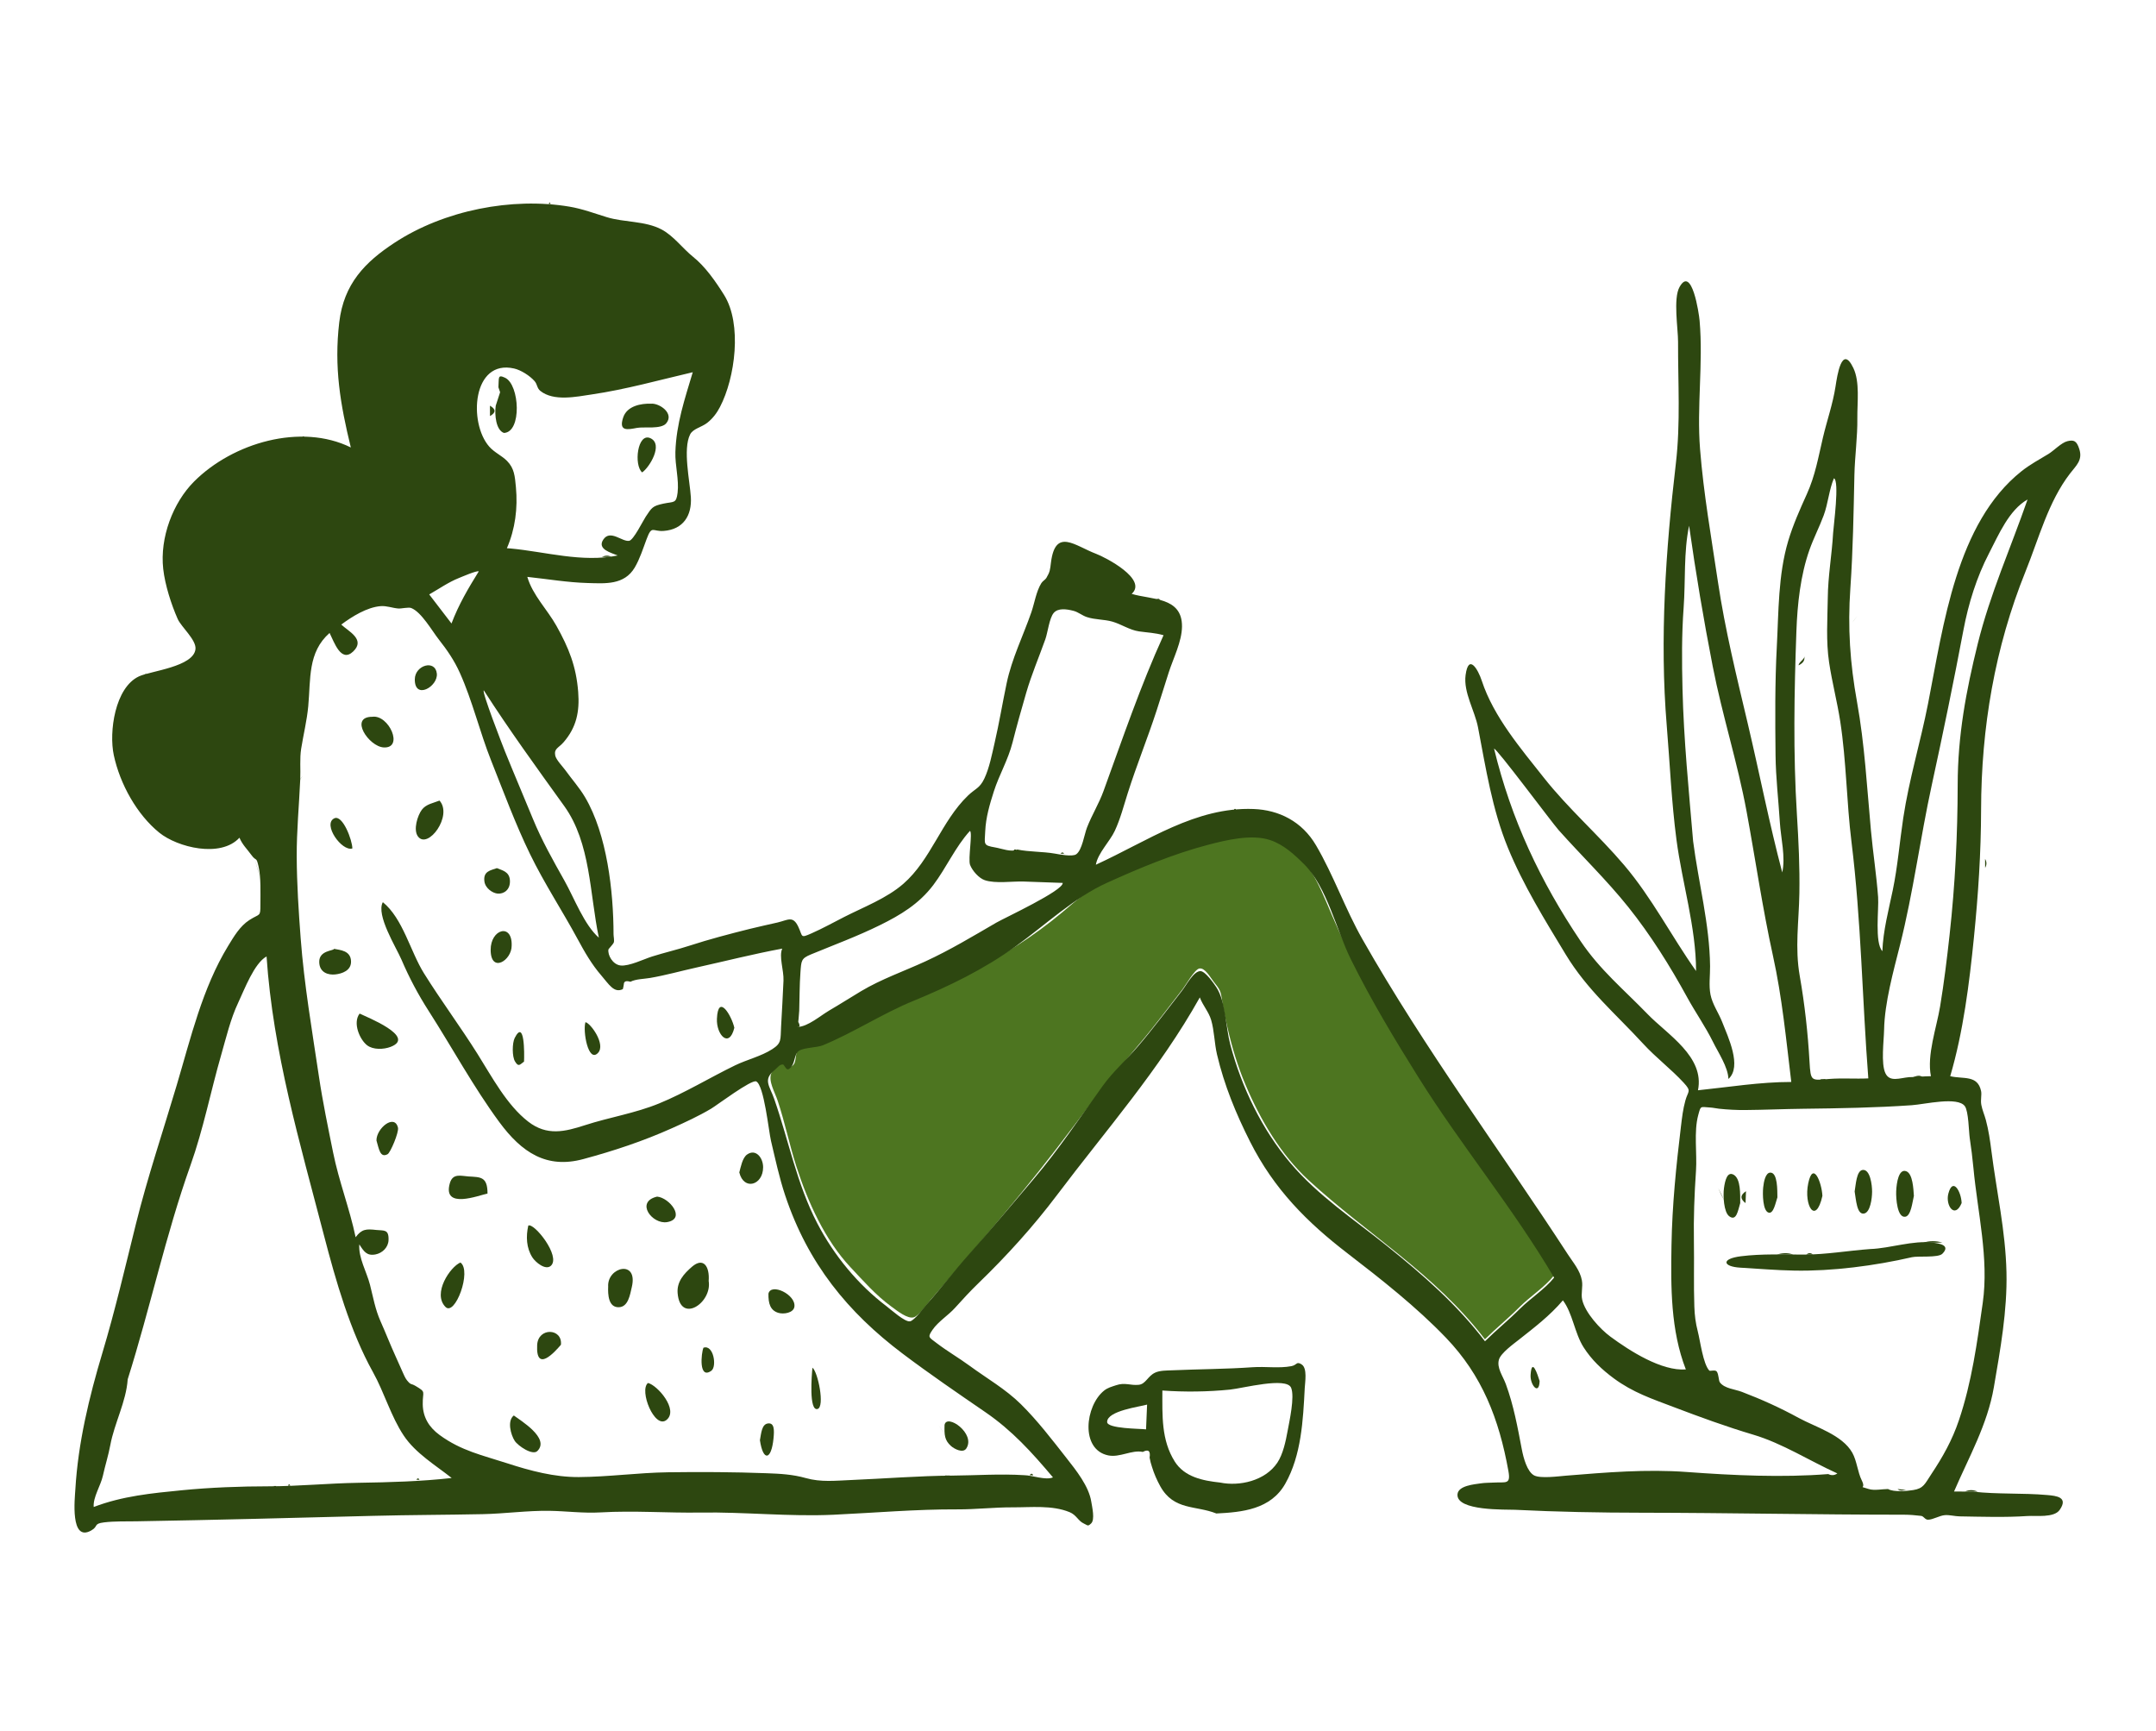<svg width="365" height="293" viewBox="0 0 365 293" fill="none" xmlns="http://www.w3.org/2000/svg">
<path fill-rule="evenodd" clip-rule="evenodd" d="M263.055 215.946C261.452 217.939 259.084 219.418 257.267 221.24C255.359 223.154 253.288 224.827 251.388 226.717C243.005 215.707 231.522 208.955 221.574 199.818C216.858 195.486 213.383 189.611 210.84 183.58C209.536 180.489 208.573 177.307 207.82 174.014C207.48 172.531 207.148 171.052 206.926 169.549C206.658 167.728 206.588 167.573 205.445 166.151C204.953 165.54 204 163.753 203.036 163.95C202.225 164.116 200.741 166.769 200.229 167.425C197.764 170.577 195.374 173.825 192.778 176.856C188.808 181.492 185.193 186.055 181.506 190.97C173.965 201.025 165.829 210.489 157.62 219.951C157.012 220.652 155.592 222.71 154.717 222.986C153.654 223.322 151.925 221.92 150.854 221.137C148.269 219.245 146.231 216.904 144.021 214.559C139.708 209.984 136.787 203.562 134.823 197.452C133.647 193.795 132.882 190.003 131.668 186.358C131.162 184.839 130.016 182.972 130.598 181.649C130.771 181.254 131.875 180.206 132.264 180.126C132.724 180.031 133.491 180.709 133.651 180.662C135.177 180.213 134.33 178.496 135.238 177.572C135.753 177.048 138.371 177.124 139.153 176.836C142.011 175.783 144.575 173.773 147.277 172.573C158.588 167.551 170.037 162.666 179.802 154.464C182.335 152.338 184.017 150.74 187.039 149.365C190.093 147.976 193.162 146.737 196.278 145.525C199.027 144.455 201.791 143.453 204.631 142.686C207.702 141.857 212.058 140.806 215.127 141.874C221.152 143.97 223.098 149.306 225.497 154.934C228.744 162.549 232.669 169.755 236.924 176.764C245.11 190.25 255.067 202.351 263.055 215.946Z" fill="#4D7520"/>
<path fill-rule="evenodd" clip-rule="evenodd" d="M81.051 96.724C80.719 96.543 78.122 97.675 77.686 97.848C75.944 98.54 74.304 99.69 72.664 100.626C73.921 102.265 75.179 103.904 76.436 105.543C77.668 102.305 79.252 99.634 81.051 96.724ZM81.909 116.869C81.481 116.921 85.092 126.217 85.514 127.261C87.049 131.057 88.66 134.817 90.215 138.604C91.721 142.273 93.632 145.649 95.558 149.078C97.205 152.009 98.899 156.559 101.383 158.731C99.814 151.277 100.021 142.706 95.522 136.448C90.858 129.959 86.248 123.624 81.909 116.869ZM263.104 216.276C256.136 204.455 247.412 193.997 240.145 182.387C236.076 175.886 232.115 169.302 228.69 162.382C226.199 157.348 224.65 150.166 220.802 146.318C219.107 144.623 217.295 142.963 215.019 142.203C211.906 141.164 207.618 142.194 204.49 143.016C198.661 144.547 192.966 146.925 187.445 149.422C181.844 151.954 177.066 156.503 172.006 160.158C166.578 164.079 160.702 166.936 154.62 169.436C149.325 171.613 144.614 174.739 139.347 176.93C138.297 177.367 136.155 177.303 135.275 177.873C134.326 178.486 134.699 180.297 133.548 180.965C133.028 181.266 132.855 180.173 132.456 180.191C131.968 180.213 131.523 180.826 131.053 181.215C129.139 182.797 130.312 183.852 131.07 186.029C133.54 193.122 134.868 200.338 138.337 207.035C141.189 212.539 145.271 217.471 150.077 221.115C150.808 221.669 153.191 223.818 154.049 223.675C154.822 223.547 156.393 221.347 156.927 220.75C159.347 218.039 161.559 215.122 163.978 212.407C167.715 208.211 171.313 203.902 174.94 199.649C179.151 194.711 182.877 189.116 186.669 183.84C188.414 181.413 190.659 179.436 192.598 177.185C195.206 174.159 197.6 170.906 200.073 167.754C200.821 166.801 202.075 164.361 203.238 164.389C204.053 164.41 205.489 166.465 205.916 167.109C207.5 169.503 207.493 173.826 208.281 176.814C210.203 184.101 213.67 191.218 218.424 196.841C223.152 202.433 229.208 206.41 234.799 210.904C240.857 215.774 246.596 220.757 251.399 227.047C253.306 225.156 255.383 223.484 257.297 221.57C259.121 219.747 261.496 218.269 263.104 216.276ZM173.4 249.719C174.755 249.734 177.049 250.626 178.261 250.089C174.666 245.828 171.364 242.172 166.816 239.049C162.096 235.809 157.391 232.597 152.807 229.141C143.568 222.175 136.772 213.914 132.913 202.314C131.919 199.327 131.254 196.194 130.525 193.123C130.134 191.469 129.354 183.732 128.029 183.064C127.244 182.668 121.339 187.114 120.404 187.668C118.216 188.964 116.021 189.969 113.759 190.983C108.898 193.163 103.886 194.826 98.731 196.214C92.551 197.879 88.341 195.125 84.512 189.921C80.169 184.018 76.559 177.357 72.588 171.157C70.781 168.338 69.285 165.523 67.951 162.412C67.079 160.377 63.616 154.887 64.813 152.719C68.226 155.503 69.454 161.037 71.779 164.764C74.677 169.409 77.942 173.788 80.855 178.429C83.304 182.331 85.803 187.06 89.421 189.865C92.604 192.332 95.628 191.574 99.054 190.465C103.205 189.121 107.509 188.459 111.577 186.792C115.981 184.989 120.147 182.43 124.443 180.344C126.445 179.371 128.843 178.819 130.73 177.606C132.357 176.561 132.114 176.009 132.234 173.785C132.373 171.189 132.534 168.592 132.641 165.994C132.713 164.249 131.832 161.883 132.43 160.58C127.553 161.485 122.786 162.699 117.943 163.772C115.291 164.359 112.735 165.086 110.056 165.547C109.035 165.723 107.639 165.718 106.725 166.195C105.995 165.97 105.624 166.113 105.609 166.622C105.574 166.899 105.519 167.172 105.443 167.44C103.948 168.169 103.078 166.606 101.781 165.106C100.18 163.256 98.982 161.172 97.808 158.998C95.182 154.137 92.156 149.565 89.726 144.567C87.25 139.471 85.239 134.016 83.139 128.73C81.213 123.88 79.98 118.635 77.851 113.9C76.901 111.787 75.698 110.039 74.292 108.254C73.132 106.78 71.347 103.602 69.615 102.925C69.157 102.746 67.957 103.047 67.437 103.007C66.4 102.928 65.475 102.52 64.414 102.609C62.116 102.802 59.611 104.358 57.775 105.727C58.961 106.86 61.93 108.237 59.798 110.278C57.728 112.26 56.586 108.705 55.796 107.148C52.078 110.419 52.615 114.929 52.185 119.55C51.961 121.962 51.371 124.338 50.99 126.715C50.716 128.425 50.908 130.194 50.83 131.94C50.63 136.378 50.214 140.625 50.233 145C50.255 149.677 50.553 154.193 50.902 158.836C51.49 166.652 52.838 174.471 53.993 182.225C54.643 186.584 55.533 190.819 56.396 195.107C57.377 199.974 59.19 204.584 60.206 209.438C61.243 208.027 62.022 208.021 63.698 208.207C64.987 208.351 65.852 208.023 65.777 209.939C65.728 211.182 64.704 212.131 63.572 212.348C62.095 212.631 61.593 211.842 60.832 210.643C60.654 212.913 62.078 215.285 62.642 217.501C63.175 219.602 63.528 221.66 64.424 223.67C65.299 225.631 66.047 227.566 66.932 229.508C67.34 230.401 67.721 231.309 68.133 232.2C68.341 232.652 68.587 233.273 68.897 233.654C69.627 234.545 69.511 234.114 70.365 234.621C72.224 235.728 71.526 235.452 71.569 237.737C71.612 239.992 72.691 241.648 74.421 242.915C78.093 245.604 81.715 246.352 85.889 247.71C89.778 248.976 93.874 250.062 97.993 250.037C103.036 250.007 108.013 249.299 113.057 249.227C118.622 249.148 124.24 249.18 129.793 249.387C132.081 249.471 134.205 249.58 136.414 250.206C138.978 250.933 141.459 250.645 144.103 250.535C149.742 250.299 155.576 249.832 161.142 249.79C165.149 249.76 169.377 249.46 173.4 249.719ZM319.633 252.061C320.636 252.628 322.883 252.395 323.891 252.238C325.667 251.96 325.857 251.206 326.983 249.511C328.922 246.59 330.496 243.793 331.637 240.41C333.82 233.936 334.712 227.312 335.67 220.539C336.736 213.013 334.79 205.213 334.094 197.738C333.934 196.023 333.716 194.324 333.463 192.622C333.311 191.604 333.272 188.143 332.647 187.262C331.446 185.57 325.861 186.935 323.666 187.088C317.537 187.517 311.368 187.617 305.242 187.692C301.976 187.731 298.691 187.878 295.457 187.905C293.972 187.918 292.52 187.839 291.03 187.684C290.531 187.632 290.044 187.509 289.542 187.48C287.822 187.378 287.952 187.111 287.507 188.742C286.729 191.599 287.328 195.235 287.123 198.2C286.85 202.164 286.702 206.183 286.77 210.154C286.832 213.824 286.716 217.486 286.843 221.164C286.897 222.688 287.052 223.929 287.427 225.384C287.851 227.029 288.318 230.871 289.374 232.009C289.494 232.139 290.392 231.837 290.63 232.16C290.998 232.657 290.93 233.709 291.182 234.03C291.998 235.07 293.685 235.152 294.908 235.62C298.265 236.902 301.344 238.294 304.508 240.023C307.335 241.568 311.893 242.883 313.592 245.93C314.371 247.327 314.476 249.169 315.193 250.611C316.009 252.253 314.376 251.394 316.375 252.061C317.276 252.36 318.71 252.061 319.633 252.061ZM21.618 233.489C21.363 237.281 19.369 240.893 18.675 244.621C18.35 246.367 17.799 248.083 17.418 249.818C17.051 251.483 15.729 253.455 15.863 255.102C20.745 253.239 25.69 252.771 30.793 252.268C35.629 251.792 40.738 251.602 45.534 251.6C50.42 251.597 55.646 251.086 60.677 251.006C65.94 250.924 71.281 250.778 76.467 250.193C73.755 248.042 70.362 246.021 68.36 243.028C66.183 239.774 65.053 235.697 63.137 232.264C59.294 225.373 56.85 216.823 54.835 209.082C50.768 193.454 46.222 178.115 45.127 161.906C43.042 163.05 41.386 167.487 40.343 169.697C39.01 172.518 38.312 175.576 37.446 178.575C35.663 184.751 34.428 191.155 32.244 197.273C28.07 208.967 25.387 221.567 21.618 233.489ZM286.638 142.409C287.541 149.398 289.434 156.478 289.507 163.551C289.523 165.107 289.277 166.836 289.579 168.37C289.903 170.008 290.954 171.457 291.562 173.013C292.526 175.485 294.966 180.551 292.612 182.645C292.565 180.657 290.867 178.134 290.012 176.396C288.723 173.778 287.029 171.384 285.632 168.83C282.707 163.486 279.43 158.256 275.661 153.544C271.99 148.954 267.758 144.883 263.865 140.513C262.696 139.2 253.312 126.562 252.939 126.738C255.85 138.761 260.798 149.222 267.569 159.289C270.888 164.223 274.873 167.471 278.914 171.652C282.279 175.133 288.622 178.856 287.458 184.561C292.719 184.019 297.945 183.153 303.254 183.153C302.381 175.956 301.713 168.873 300.154 161.794C298.385 153.756 297.186 145.478 295.689 137.368C294.161 129.089 291.569 121.075 289.957 112.812C288.413 104.899 287.087 97.001 285.955 89C285.02 93.433 285.365 98.302 285.033 102.825C284.694 107.447 284.726 111.983 284.839 116.631C285.048 125.265 285.907 133.795 286.638 142.409ZM309.434 101.245C309.464 97.549 310.132 93.903 310.338 90.216C310.402 89.085 311.453 81.367 310.473 80.965C309.666 82.849 309.478 85.259 308.745 87.236C308.013 89.21 307.034 91.092 306.332 93.08C304.81 97.388 304.285 102.262 304.122 106.842C303.751 117.2 303.559 127.536 304.209 137.895C304.488 142.335 304.701 146.782 304.625 151.231C304.541 156.126 303.842 160.375 304.691 165.23C305.533 170.038 306.061 174.826 306.341 179.704C306.538 183.128 306.617 182.885 309.667 182.645C311.868 182.471 314.091 182.657 316.296 182.549C315.265 169.205 315.097 155.834 313.45 142.541C312.61 135.76 312.587 128.88 311.544 122.124C311.025 118.768 310.155 115.479 309.655 112.119C309.118 108.512 309.383 104.88 309.434 101.245ZM86.442 92.847C92.312 93.392 98.557 95.272 104.574 94.031C103.582 93.6 100.986 93.007 102.155 91.308C103.342 89.581 105.344 91.772 106.529 91.545C107.259 91.406 108.873 88.135 109.323 87.458C110.345 85.919 110.468 85.651 112.306 85.256C114.086 84.875 114.489 85.288 114.715 83.392C114.974 81.212 114.27 78.761 114.339 76.532C114.489 71.733 115.935 67.525 117.28 63.01C111.565 64.341 105.976 65.921 100.132 66.779C97.634 67.146 93.748 67.993 91.478 66.174C90.888 65.701 90.983 65.062 90.5 64.514C89.69 63.594 88.188 62.642 87.039 62.38C79.97 60.769 79.281 71.563 82.823 75.602C83.71 76.614 84.945 77.114 85.853 78.041C87.066 79.278 87.165 80.581 87.342 82.469C87.674 86.009 87.224 89.563 85.814 92.802L86.442 92.847ZM172.22 143.805C174.307 144.23 176.485 144.133 178.577 144.495C179.32 144.623 181.549 145.072 182.202 144.607C183.2 143.896 183.555 141.289 184.027 140.075C184.857 137.94 186.031 136.077 186.822 133.903C190.056 125.022 193.072 116.106 196.983 107.528C195.484 107.111 194.333 107.095 192.822 106.879C191.248 106.654 189.821 105.657 188.32 105.229C186.893 104.822 185.398 104.926 183.984 104.452C183.205 104.192 182.536 103.612 181.768 103.41C180.544 103.087 179.116 102.899 178.388 103.759C177.642 104.642 177.38 107.063 176.974 108.203C175.893 111.241 174.636 114.173 173.731 117.281C172.913 120.084 172.137 122.857 171.417 125.686C170.657 128.672 169.159 131.133 168.247 133.985C167.553 136.157 166.898 138.376 166.794 140.691C166.693 142.95 166.386 143.094 168.495 143.455C169.56 143.637 171.219 144.314 172.22 143.805ZM309.515 249.528C310.058 249.799 310.571 249.763 311.052 249.42C306.34 247.288 301.756 244.331 296.841 242.868C292.23 241.497 287.748 239.858 283.305 238.169C279.696 236.796 276.45 235.727 273.187 233.312C271.206 231.845 269.446 230.196 268.085 228.053C266.57 225.667 266.232 222.272 264.591 220.123C262.376 222.729 259.773 224.703 257.152 226.774C256.246 227.49 254.071 229.052 253.76 230.161C253.369 231.56 254.417 232.898 254.936 234.314C256.264 237.94 256.913 241.564 257.634 245.333C257.922 246.844 258.546 249.115 259.705 249.748C260.76 250.324 263.815 249.905 265.127 249.799C271.976 249.243 278.704 248.673 285.594 249.18C293.391 249.752 301.738 250.148 309.515 249.528ZM323.194 182.34C324.439 182.344 325.655 182.177 326.895 182.177C326.179 178.597 327.853 173.964 328.446 170.39C329.11 166.392 329.616 162.258 330.058 158.228C330.991 149.74 331.414 141.355 331.426 132.804C331.438 124.53 332.844 116.97 334.813 109.016C336.928 100.474 340.391 92.792 343.255 84.554C340.114 86.333 338.375 90.495 336.725 93.677C334.638 97.7 333.249 102.154 332.397 106.67C330.753 115.383 328.95 124.122 327.054 132.82C325.079 141.877 323.918 151.016 321.656 159.999C320.552 164.38 319.052 169.769 318.969 174.286C318.934 176.155 318.408 180.068 319.199 181.691C319.938 183.21 321.573 182.494 323.194 182.34ZM135.304 171.102C135.238 172.033 135.176 172.917 135.022 173.836C136.746 173.818 138.93 171.902 140.409 171.042C142.21 169.994 144.014 168.838 145.776 167.785C149.177 165.75 153.038 164.41 156.67 162.739C160.842 160.819 164.677 158.5 168.666 156.188C170.06 155.381 180.076 150.731 179.908 149.46C177.709 149.382 175.51 149.303 173.311 149.225C171.426 149.158 168.506 149.614 166.7 148.99C165.712 148.648 164.602 147.389 164.228 146.402C163.859 145.426 164.689 140.938 164.207 140.652C161.746 143.343 160.198 146.921 157.998 149.825C155.566 153.034 152.424 154.908 148.961 156.613C145.137 158.497 141.179 159.955 137.271 161.569C135.623 162.25 135.656 162.639 135.512 164.575C135.352 166.739 135.369 168.933 135.304 171.102ZM334.02 252.502C338.165 252.978 342.414 252.706 346.591 253.078C348.112 253.213 350.219 253.415 348.69 255.6C347.727 256.976 344.641 256.535 343.242 256.63C339.485 256.886 335.507 256.749 331.742 256.689C330.949 256.677 330.073 256.424 329.271 256.481C328.346 256.546 327.239 257.259 326.396 257.254C325.876 257.25 325.69 256.663 325.242 256.609C324.265 256.492 323.29 256.406 322.305 256.406C307.421 256.41 292.742 256.089 277.895 256.072C270.796 256.064 263.583 255.933 256.486 255.576C254.996 255.501 246.51 255.827 246.745 252.953C246.866 251.473 249.635 251.264 250.646 251.107C251.395 250.99 252.172 251.009 252.923 250.966C254.916 250.851 255.79 251.365 255.369 249.028C253.774 240.165 250.915 232.84 244.808 226.467C239.814 221.256 233.801 216.529 228.144 212.178C221.276 206.894 215.704 201.337 211.627 193.251C209.245 188.53 207.252 183.703 206.029 178.482C205.588 176.604 205.578 174.468 205.039 172.657C204.624 171.263 203.678 170.288 203.121 168.844C196.287 181.069 187.231 191.298 178.927 202.322C174.959 207.588 170.432 212.59 165.691 217.171C164.285 218.531 162.972 219.951 161.659 221.414C160.56 222.638 158.817 223.727 157.889 225.085C156.999 226.389 157.219 226.327 158.573 227.362C160.363 228.729 162.335 229.866 164.154 231.2C167.06 233.332 170.232 235.133 172.831 237.699C175.641 240.474 178.096 243.689 180.553 246.818C182.19 248.904 184.338 251.58 184.75 254.217C184.887 255.09 185.404 257.248 184.721 257.887C184.137 258.433 184.196 258.225 183.47 257.892C182.52 257.456 182.241 256.454 181.08 255.977C178.11 254.756 174.516 255.176 171.426 255.161C168.334 255.146 165.217 255.518 162.127 255.504C155.071 255.473 148.165 256.085 141.111 256.414C133.619 256.762 126.035 255.925 118.568 256.044C113.035 256.132 107.355 255.689 101.67 256.018C98.746 256.187 95.874 255.795 93.022 255.751C89.289 255.694 85.455 256.238 81.689 256.315C75.51 256.443 69.405 256.442 63.187 256.601C49.813 256.944 36.511 257.298 23.128 257.525C21.343 257.555 19.389 257.491 17.625 257.706C15.753 257.935 16.72 258.361 15.435 259.083C11.838 261.104 12.669 253.613 12.755 252.139C13.217 244.243 15.089 236.499 17.337 229.004C19.471 221.894 21.203 214.453 23.01 207.19C24.987 199.24 27.564 191.616 29.904 183.745C32.302 175.679 34.254 167.299 38.608 160.149C39.6 158.521 40.625 156.768 42.221 155.742C44.01 154.591 44.087 155.263 44.085 153.157C44.084 151.173 44.198 148.522 43.761 146.629C43.366 144.919 43.427 145.933 42.538 144.705C41.814 143.705 41.057 143.023 40.538 141.809C37.348 145.274 30.046 143.446 26.964 140.951C23.192 137.897 20.319 132.746 19.266 127.84C18.421 123.9 19.458 116.39 23.529 114.495C25.514 113.571 32.803 112.873 33.094 109.863C33.245 108.309 30.679 106.124 30.087 104.788C28.991 102.313 27.937 99.021 27.632 96.307C27.037 91.011 29.281 85.089 32.857 81.512C39.416 74.949 50.956 71.581 59.393 75.745C57.61 68.449 56.534 62.155 57.432 54.566C58.205 48.028 61.806 44.37 66.762 41.114C75.218 35.556 86.716 33.362 96.385 34.978C98.582 35.346 100.69 36.134 102.725 36.761C105.68 37.671 109.218 37.368 112.009 38.847C114.032 39.92 115.569 42.056 117.345 43.483C119.42 45.148 121.144 47.633 122.585 49.932C125.668 54.847 124.463 63.97 121.883 68.904C121.33 69.963 120.647 70.853 119.731 71.576C118.778 72.327 117.325 72.561 116.834 73.536C115.576 76.033 116.79 81.438 116.958 84.137C117.153 87.271 115.674 89.625 112.357 89.875C110.438 90.02 110.376 88.827 109.458 91.281C108.862 92.871 108.321 94.604 107.462 96.062C105.69 99.068 102.445 98.774 99.488 98.693C96.067 98.598 92.696 98.019 89.272 97.654C90.176 100.757 92.652 103.166 94.197 105.931C96.287 109.671 97.545 112.77 97.885 117.127C98.146 120.475 97.583 123.118 95.445 125.609C94.56 126.641 93.775 126.691 93.995 127.881C94.129 128.606 95.3 129.804 95.715 130.383C96.811 131.915 98.085 133.321 99.05 134.957C102.764 141.253 103.861 150.85 103.87 158.179C103.87 158.515 104.038 159.23 103.899 159.577C103.797 159.834 103.017 160.647 103.006 160.717C102.853 161.659 103.711 163.275 105.057 163.435C106.471 163.602 109.059 162.338 110.374 161.923C112.479 161.259 114.623 160.768 116.723 160.086C120.114 158.983 123.489 158.104 126.936 157.241C128.494 156.851 130.061 156.526 131.623 156.161C133.403 155.746 134.23 154.944 135.149 156.884C135.937 158.549 135.447 158.85 137.357 158.011C139.253 157.178 141.105 156.145 142.956 155.204C146.22 153.545 150.108 152.066 152.924 149.617C157.622 145.532 159.361 139.025 163.857 134.69C165.109 133.483 165.856 133.462 166.647 131.79C167.494 130 167.931 127.705 168.377 125.78C169.157 122.409 169.712 119.026 170.42 115.658C171.301 111.462 173.206 107.662 174.596 103.66C175.138 102.101 175.419 100.119 176.292 98.718C176.524 98.346 176.966 98.137 177.147 97.829C177.768 96.774 177.762 96.484 177.923 95.214C178.676 89.279 181.983 92.401 185.597 93.762C187.119 94.335 194.349 98.054 191.588 100.527C194.879 101.55 200.15 100.994 200.106 106.046C200.083 108.634 198.638 111.403 197.862 113.826C197.173 115.978 196.507 118.137 195.807 120.285C194.274 124.99 192.414 129.555 190.917 134.275C190.235 136.425 189.673 138.627 188.723 140.657C187.886 142.448 185.858 144.422 185.524 146.38C194.294 142.372 202.407 136.578 212.223 136.947C216.521 137.108 220.421 139.044 222.795 143.092C225.771 148.166 227.729 153.847 230.638 158.968C241.22 177.597 253.841 194.521 265.457 212.378C266.349 213.751 267.497 215.048 267.806 216.744C268.008 217.85 267.616 218.957 267.858 220.02C268.361 222.229 270.9 224.987 272.622 226.256C275.922 228.69 281.287 232.122 285.405 231.818C282.82 225.164 282.855 217.874 282.975 210.777C283.089 204.035 283.769 197.348 284.577 190.676C284.76 189.166 284.919 187.766 285.324 186.303C285.788 184.625 286.427 184.784 285.034 183.275C282.892 180.952 280.343 179.04 278.183 176.687C273.511 171.6 268.723 167.613 265.046 161.538C261.549 155.76 257.86 149.815 255.272 143.488C252.607 136.974 251.542 130.018 250.219 123.12C249.682 120.321 247.725 117.196 248.118 114.273C248.615 110.579 250.214 113.269 250.866 115.257C252.852 121.326 257.504 126.757 261.357 131.638C265.52 136.91 270.611 141.322 274.956 146.441C279.688 152.016 282.928 158.424 287.136 164.375C287.136 156.989 284.782 149.468 283.819 142.162C282.972 135.73 282.706 129.279 282.17 122.82C280.954 108.148 282.005 93.044 283.712 78.476C284.523 71.558 284.063 64.803 284.087 57.861C284.095 55.651 283.242 50.559 284.33 48.599C286.413 44.843 287.629 53.055 287.734 54.279C288.365 61.572 287.234 68.784 287.812 76.045C288.415 83.629 289.724 90.999 290.838 98.495C292.045 106.61 294.01 114.543 295.892 122.503C297.867 130.861 299.528 139.393 301.724 147.684C302.316 145.078 301.485 141.877 301.321 139.222C301.087 135.424 300.629 131.625 300.59 127.817C300.526 121.747 300.482 115.565 300.803 109.524C301.118 103.569 301.023 97.33 302.728 91.593C303.537 88.87 304.724 86.214 305.885 83.649C307.317 80.486 307.824 77.42 308.617 74.056C309.297 71.175 310.291 68.37 310.744 65.432C311.025 63.604 311.81 58.21 313.763 62.297C314.897 64.669 314.407 68.186 314.439 70.734C314.48 74.002 314.013 77.178 313.941 80.432C313.802 86.815 313.702 93.191 313.257 99.564C312.791 106.25 313.198 112.242 314.386 118.83C315.685 126.041 316.066 133.268 316.739 140.568C317.086 144.336 317.672 148.084 317.955 151.859C318.104 153.857 317.337 159.589 318.674 161.012C318.803 157.55 319.729 154.086 320.431 150.712C321.263 146.716 321.599 142.515 322.212 138.461C323.204 131.894 325.131 125.622 326.405 119.129C329.032 105.743 331.214 88.538 342.222 79.776C343.662 78.63 345.245 77.784 346.802 76.84C347.684 76.306 348.993 74.924 350.002 74.683C351.103 74.42 351.562 74.625 352.008 75.993C352.63 77.9 351.492 78.791 350.43 80.176C346.753 84.969 345.183 91.114 342.913 96.735C337.714 109.608 335.414 123.185 335.388 137.1C335.374 144.384 334.905 151.409 334.18 158.649C333.399 166.441 332.372 174.681 330.162 182.177C332.378 182.709 334.783 181.916 335.385 184.676C335.532 185.353 335.265 186.155 335.429 187.037C335.588 187.895 335.97 188.748 336.196 189.592C336.663 191.336 336.91 193.058 337.138 194.849C338.016 201.773 339.525 208.358 339.686 215.378C339.833 221.867 338.647 228.442 337.555 234.806C336.454 241.216 333.296 246.681 330.811 252.478C331.881 252.478 332.95 252.49 334.02 252.502Z" fill="#2D4710"/>
<path fill-rule="evenodd" clip-rule="evenodd" d="M194.197 237.767C193.036 238.124 187.43 238.798 187.432 240.711C187.432 241.858 193.03 241.836 194.021 241.96C194.08 240.563 194.139 239.165 194.197 237.767ZM206.57 250.967C209.8 251.635 214.185 250.696 216.25 247.599C217.215 246.152 217.673 243.951 217.987 242.224C218.287 240.578 219.213 236.471 218.583 234.928C217.81 233.033 210.388 235.013 208.226 235.231C204.456 235.609 200.556 235.654 196.783 235.386C196.783 239.624 196.584 243.753 198.875 247.4C200.529 250.031 203.633 250.652 206.57 250.967ZM205.921 256.201C202.411 254.803 198.726 255.711 196.441 251.614C195.861 250.574 195.373 249.456 195.022 248.301C194.85 247.795 194.717 247.277 194.622 246.747C194.801 245.604 194.416 245.282 193.468 245.78C191.608 245.387 189.568 246.776 187.608 246.366C182.856 245.374 183.719 237.97 186.908 235.407C187.539 234.9 188.168 234.759 188.889 234.509C190.479 233.958 191.339 234.573 192.794 234.417C193.969 234.291 194.292 232.951 195.555 232.36C196.382 231.974 197.529 232.004 198.399 231.965C202.948 231.762 207.511 231.764 212.09 231.441C214.225 231.291 216.531 231.659 218.622 231.262C219.602 231.076 219.461 230.367 220.389 230.989C221.349 231.633 220.934 234.014 220.886 234.964C220.606 240.455 220.305 246.344 217.6 251.144C215.126 255.537 210.256 255.986 205.921 256.201Z" fill="#2D4710"/>
<path fill-rule="evenodd" clip-rule="evenodd" d="M17.105 257.713C17.931 257.699 18.757 257.686 19.58 257.674C18.753 257.687 17.929 257.7 17.105 257.713Z" fill="#2D4710"/>
<path fill-rule="evenodd" clip-rule="evenodd" d="M336.197 140.637C336.195 139.458 336.192 138.278 336.19 137.101C336.192 138.281 336.195 139.459 336.197 140.637Z" fill="#2D4710"/>
<path fill-rule="evenodd" clip-rule="evenodd" d="M43.132 145.481C43.461 146.631 43.791 147.78 44.121 148.926C43.824 147.776 43.494 146.629 43.132 145.481Z" fill="#2D4710"/>
<path fill-rule="evenodd" clip-rule="evenodd" d="M139.55 256.41C140.139 256.411 140.728 256.412 141.315 256.415C140.725 256.414 140.138 256.412 139.55 256.41Z" fill="#2D4710"/>
<path fill-rule="evenodd" clip-rule="evenodd" d="M84.517 256.176C85.106 256.179 85.695 256.182 86.281 256.186C85.691 256.183 85.104 256.179 84.517 256.176Z" fill="#2D4710"/>
<path fill-rule="evenodd" clip-rule="evenodd" d="M283.281 208.452C283.572 209.228 283.869 210.003 284.16 210.777C283.866 210.001 283.572 209.227 283.281 208.452Z" fill="#2D4710"/>
<path fill-rule="evenodd" clip-rule="evenodd" d="M334.806 252.502C334.093 252.494 333.38 252.486 332.667 252.478C333.383 252.162 334.096 252.176 334.806 252.502Z" fill="#2D4710"/>
<path fill-rule="evenodd" clip-rule="evenodd" d="M272.49 255.936C272.668 255.928 272.845 255.919 273.021 255.91C272.843 255.918 272.667 255.927 272.49 255.936Z" fill="#2D4710"/>
<path fill-rule="evenodd" clip-rule="evenodd" d="M335.919 150.208C335.932 149.621 335.945 149.035 335.957 148.451C335.945 149.038 335.932 149.623 335.919 150.208Z" fill="#2D4710"/>
<path fill-rule="evenodd" clip-rule="evenodd" d="M288.053 76.047C288.344 75.442 288.634 74.838 288.927 74.234C288.634 74.84 288.344 75.443 288.053 76.047Z" fill="#2D4710"/>
<path fill-rule="evenodd" clip-rule="evenodd" d="M336.172 142.946C336.179 142.34 336.186 141.734 336.193 141.13C336.186 141.736 336.179 142.341 336.172 142.946Z" fill="#2D4710"/>
<path fill-rule="evenodd" clip-rule="evenodd" d="M177.209 255.185C177.329 255.192 177.45 255.199 177.57 255.205C177.449 255.197 177.329 255.191 177.209 255.185Z" fill="#2D4710"/>
<path fill-rule="evenodd" clip-rule="evenodd" d="M293.433 256.173C293.543 256.182 293.654 256.192 293.763 256.201C293.653 256.192 293.543 256.182 293.433 256.173Z" fill="#2D4710"/>
<path fill-rule="evenodd" clip-rule="evenodd" d="M340.487 213.554C340.455 213.022 340.423 212.491 340.392 211.96C340.424 212.492 340.455 213.023 340.487 213.554Z" fill="#2D4710"/>
<path fill-rule="evenodd" clip-rule="evenodd" d="M332.501 256.688C332.863 256.686 333.225 256.684 333.583 256.684C333.22 256.686 332.86 256.687 332.501 256.688Z" fill="#2D4710"/>
<path fill-rule="evenodd" clip-rule="evenodd" d="M284.162 256.197C284.186 256.188 284.21 256.179 284.234 256.17C284.21 256.179 284.186 256.189 284.162 256.197Z" fill="#2D4710"/>
<path fill-rule="evenodd" clip-rule="evenodd" d="M204.556 255.907C204.616 255.905 204.676 255.903 204.736 255.899C204.676 255.902 204.616 255.904 204.556 255.907Z" fill="#2D4710"/>
<path fill-rule="evenodd" clip-rule="evenodd" d="M113.528 255.905C113.903 255.908 114.278 255.911 114.649 255.914C114.273 255.912 113.9 255.909 113.528 255.905Z" fill="#2D4710"/>
<path fill-rule="evenodd" clip-rule="evenodd" d="M92.384 255.97C92.432 255.947 92.48 255.924 92.528 255.902C92.479 255.925 92.431 255.947 92.384 255.97Z" fill="#2D4710"/>
<path fill-rule="evenodd" clip-rule="evenodd" d="M196.401 101.605C196.165 101.553 195.929 101.501 195.693 101.449C195.929 101.491 196.179 101.134 196.401 101.605Z" fill="#2D4710"/>
<path fill-rule="evenodd" clip-rule="evenodd" d="M340.541 252.731C339.98 252.671 339.418 252.611 338.857 252.551C339.418 252.611 339.98 252.671 340.541 252.731Z" fill="#2D4710"/>
<path fill-rule="evenodd" clip-rule="evenodd" d="M301.381 105.264C301.675 105.784 301.974 106.306 302.268 106.825C301.971 106.303 301.675 105.783 301.381 105.264Z" fill="#2D4710"/>
<path fill-rule="evenodd" clip-rule="evenodd" d="M336.313 126.976C336.351 126.483 336.39 125.989 336.428 125.497C336.39 125.992 336.351 126.484 336.313 126.976Z" fill="#2D4710"/>
<path fill-rule="evenodd" clip-rule="evenodd" d="M301.157 113.342C301.45 113.862 301.746 114.381 302.036 114.899C301.743 114.379 301.45 113.86 301.157 113.342Z" fill="#2D4710"/>
<path fill-rule="evenodd" clip-rule="evenodd" d="M336.075 146.905C336.072 146.403 336.068 145.9 336.065 145.399C336.371 145.9 336.359 146.402 336.075 146.905Z" fill="#2D4710"/>
<path fill-rule="evenodd" clip-rule="evenodd" d="M283.289 219.061C283.304 219.564 283.318 220.068 283.335 220.569C284.419 220.062 284.203 219.56 283.289 219.061Z" fill="#2D4710"/>
<path fill-rule="evenodd" clip-rule="evenodd" d="M319.073 160.796C319.351 160.286 319.631 159.776 319.909 159.268C319.629 159.778 319.351 160.287 319.073 160.796Z" fill="#2D4710"/>
<path fill-rule="evenodd" clip-rule="evenodd" d="M24.769 114.012C24.678 114.532 24.555 114.176 24.447 114.239C24.554 114.163 24.661 114.088 24.769 114.012Z" fill="#2D4710"/>
<path fill-rule="evenodd" clip-rule="evenodd" d="M207.833 231.802C207.696 231.803 207.559 231.803 207.422 231.804C207.56 231.803 207.696 231.802 207.833 231.802Z" fill="#2D4710"/>
<path fill-rule="evenodd" clip-rule="evenodd" d="M282.966 116.151C282.675 116.575 282.387 116.998 282.097 117.42C282.387 116.996 282.675 116.574 282.966 116.151Z" fill="#2D4710"/>
<path fill-rule="evenodd" clip-rule="evenodd" d="M51.558 74.093C51.418 74.103 51.279 74.113 51.139 74.123C51.277 73.832 51.416 73.747 51.558 74.093Z" fill="#2D4710"/>
<path fill-rule="evenodd" clip-rule="evenodd" d="M301.146 120.667C301.45 121.111 301.754 121.555 302.054 121.997C301.75 121.553 301.45 121.11 301.146 120.667Z" fill="#2D4710"/>
<path fill-rule="evenodd" clip-rule="evenodd" d="M289.181 66.156C288.882 65.752 288.586 65.347 288.29 64.944C288.589 65.35 288.882 65.753 289.181 66.156Z" fill="#2D4710"/>
<path fill-rule="evenodd" clip-rule="evenodd" d="M284.465 64.888C284.763 65.327 285.06 65.766 285.354 66.204C285.057 65.764 284.763 65.326 284.465 64.888Z" fill="#2D4710"/>
<path fill-rule="evenodd" clip-rule="evenodd" d="M81.103 35.554C80.956 35.615 80.808 35.677 80.661 35.739C80.808 35.677 80.956 35.615 81.103 35.554Z" fill="#2D4710"/>
<path fill-rule="evenodd" clip-rule="evenodd" d="M46.357 74.442C46.197 74.496 46.036 74.549 45.876 74.603C46.037 74.549 46.197 74.496 46.357 74.442Z" fill="#2D4710"/>
<path fill-rule="evenodd" clip-rule="evenodd" d="M315.885 75.73C315.579 75.321 315.277 74.912 314.975 74.506C315.277 74.915 315.583 75.322 315.885 75.73Z" fill="#2D4710"/>
<path fill-rule="evenodd" clip-rule="evenodd" d="M31.154 143.164C31.103 143.169 31.052 143.173 31.002 143.177C31.053 143.173 31.103 143.169 31.154 143.164Z" fill="#2D4710"/>
<path fill-rule="evenodd" clip-rule="evenodd" d="M284.48 193.594C284.785 194.046 285.09 194.498 285.395 194.95C285.086 194.497 284.781 194.045 284.48 193.594Z" fill="#2D4710"/>
<path fill-rule="evenodd" clip-rule="evenodd" d="M313.483 105.541C313.805 105.105 314.116 104.669 314.448 104.234C314.106 104.671 313.795 105.106 313.483 105.541Z" fill="#2D4710"/>
<path fill-rule="evenodd" clip-rule="evenodd" d="M93.214 34.521C93.109 34.521 93.004 34.521 92.899 34.521C93.004 34.203 93.109 34.211 93.214 34.521Z" fill="#2D4710"/>
<path fill-rule="evenodd" clip-rule="evenodd" d="M209.296 137.156C209.149 137.169 209.002 137.182 208.855 137.195C209 136.842 209.147 136.833 209.296 137.156Z" fill="#2D4710"/>
<path fill-rule="evenodd" clip-rule="evenodd" d="M251.273 255.166C251.223 255.172 251.173 255.179 251.124 255.186C251.174 255.18 251.223 255.173 251.273 255.166Z" fill="#2D4710"/>
<path fill-rule="evenodd" clip-rule="evenodd" d="M261.996 255.696C261.945 255.685 261.895 255.674 261.845 255.664C261.896 255.675 261.946 255.685 261.996 255.696Z" fill="#2D4710"/>
<path fill-rule="evenodd" clip-rule="evenodd" d="M96.182 255.905C96.144 255.913 96.105 255.921 96.068 255.929C96.106 255.921 96.144 255.913 96.182 255.905Z" fill="#2D4710"/>
<path fill-rule="evenodd" clip-rule="evenodd" d="M340.241 208.509C340.199 208.077 340.156 207.646 340.114 207.217C340.156 207.649 340.199 208.079 340.241 208.509Z" fill="#2D4710"/>
<path fill-rule="evenodd" clip-rule="evenodd" d="M302.509 135.832C302.206 136.243 301.906 136.654 301.609 137.062C301.909 136.651 302.209 136.241 302.509 135.832Z" fill="#2D4710"/>
<path fill-rule="evenodd" clip-rule="evenodd" d="M316.414 128.777C316.702 128.342 316.99 127.906 317.276 127.472C316.988 127.908 316.702 128.342 316.414 128.777Z" fill="#2D4710"/>
<path fill-rule="evenodd" clip-rule="evenodd" d="M98.588 256.165C98.552 256.161 98.517 256.156 98.482 256.151C98.518 256.157 98.553 256.161 98.588 256.165Z" fill="#2D4710"/>
<path fill-rule="evenodd" clip-rule="evenodd" d="M206.51 256.201C206.466 256.187 206.422 256.173 206.379 256.159C206.423 256.173 206.467 256.187 206.51 256.201Z" fill="#2D4710"/>
<path fill-rule="evenodd" clip-rule="evenodd" d="M313.982 96.964C314.308 96.523 314.625 96.081 314.942 95.641C314.616 96.082 314.299 96.523 313.982 96.964Z" fill="#2D4710"/>
<path fill-rule="evenodd" clip-rule="evenodd" d="M70.227 256.453C70.184 256.451 70.141 256.449 70.098 256.447C70.142 256.45 70.184 256.452 70.227 256.453Z" fill="#2D4710"/>
<path fill-rule="evenodd" clip-rule="evenodd" d="M314.859 256.45C314.825 256.453 314.79 256.457 314.756 256.46C314.791 256.457 314.825 256.454 314.859 256.45Z" fill="#2D4710"/>
<path fill-rule="evenodd" clip-rule="evenodd" d="M321.337 256.412C321.292 256.434 321.247 256.456 321.202 256.477C321.248 256.455 321.292 256.434 321.337 256.412Z" fill="#2D4710"/>
<path fill-rule="evenodd" clip-rule="evenodd" d="M322.953 256.406C323.248 256.415 323.543 256.425 323.834 256.432C323.538 256.422 323.246 256.414 322.953 256.406Z" fill="#2D4710"/>
<path fill-rule="evenodd" clip-rule="evenodd" d="M336.385 130.528C336.366 130.094 336.347 129.66 336.328 129.227C336.347 129.661 336.366 130.095 336.385 130.528Z" fill="#2D4710"/>
<path fill-rule="evenodd" clip-rule="evenodd" d="M140.432 250.716C140.996 250.667 141.56 250.617 142.124 250.567C141.56 250.617 140.996 250.666 140.432 250.716Z" fill="#2D4710"/>
<path fill-rule="evenodd" clip-rule="evenodd" d="M87.311 92.848C87.757 92.919 88.202 92.991 88.647 93.062C88.201 92.991 87.756 92.919 87.311 92.848Z" fill="#2D4710"/>
<path fill-rule="evenodd" clip-rule="evenodd" d="M305.179 128.691C304.873 129.478 304.558 130.265 304.252 131.049C304.563 130.262 304.873 129.477 305.179 128.691Z" fill="#2D4710"/>
<path fill-rule="evenodd" clip-rule="evenodd" d="M321.25 252.061C321.729 252.113 322.209 252.165 322.688 252.217C322.206 252.256 321.716 252.503 321.25 252.061Z" fill="#2D4710"/>
<path fill-rule="evenodd" clip-rule="evenodd" d="M316.439 159.008C316.105 158.258 315.772 157.507 315.457 156.759C315.791 157.51 316.105 158.259 316.439 159.008Z" fill="#2D4710"/>
<path fill-rule="evenodd" clip-rule="evenodd" d="M314.358 182.586C314.738 182.596 315.119 182.606 315.498 182.616C315.118 182.606 314.738 182.596 314.358 182.586Z" fill="#2D4710"/>
<path fill-rule="evenodd" clip-rule="evenodd" d="M134.801 169.393C135.125 169.964 135.443 170.536 135.748 171.106C135.424 170.533 135.112 169.963 134.801 169.393Z" fill="#2D4710"/>
<path fill-rule="evenodd" clip-rule="evenodd" d="M325.23 145.177C325.2 145.746 325.171 146.315 325.143 146.881C325.172 146.311 325.201 145.744 325.23 145.177Z" fill="#2D4710"/>
<path fill-rule="evenodd" clip-rule="evenodd" d="M311.012 249.529C311.197 249.491 311.383 249.454 311.568 249.419C311.428 249.75 311.288 249.777 311.012 249.529Z" fill="#2D4710"/>
<path fill-rule="evenodd" clip-rule="evenodd" d="M307.54 175.135C307.241 175.748 306.942 176.362 306.646 176.973C306.945 176.359 307.241 175.747 307.54 175.135Z" fill="#2D4710"/>
<path fill-rule="evenodd" clip-rule="evenodd" d="M114.521 78.305C114.526 77.713 114.532 77.121 114.537 76.53C114.532 77.124 114.527 77.715 114.521 78.305Z" fill="#2D4710"/>
<path fill-rule="evenodd" clip-rule="evenodd" d="M308.168 182.709L309.102 182.664C308.793 182.991 308.482 183.002 308.168 182.709Z" fill="#2D4710"/>
<path fill-rule="evenodd" clip-rule="evenodd" d="M325.01 187.082C324.554 187.086 324.098 187.09 323.645 187.095C324.103 187.091 324.557 187.087 325.01 187.082Z" fill="#2D4710"/>
<path fill-rule="evenodd" clip-rule="evenodd" d="M159.998 249.764C160.296 249.772 160.594 249.781 160.892 249.79C160.591 250.127 160.293 250.175 159.998 249.764Z" fill="#2D4710"/>
<path fill-rule="evenodd" clip-rule="evenodd" d="M42.071 251.734C42.378 251.673 42.686 251.612 42.993 251.552C42.686 251.612 42.378 251.673 42.071 251.734Z" fill="#2D4710"/>
<path fill-rule="evenodd" clip-rule="evenodd" d="M305.401 133.744C305.099 134.36 304.797 134.976 304.495 135.59C304.797 134.973 305.099 134.359 305.401 133.744Z" fill="#2D4710"/>
<path fill-rule="evenodd" clip-rule="evenodd" d="M101.887 94.294C102.427 94.012 102.971 93.964 103.521 94.263C102.976 94.273 102.432 94.284 101.887 94.294Z" fill="#2D4710"/>
<path fill-rule="evenodd" clip-rule="evenodd" d="M287.732 140.854C287.443 141.373 287.155 141.892 286.866 142.41C287.157 141.89 287.443 141.372 287.732 140.854Z" fill="#2D4710"/>
<path fill-rule="evenodd" clip-rule="evenodd" d="M332.362 128.734C332.085 128.226 332.095 127.721 332.376 127.22C332.371 127.725 332.367 128.23 332.362 128.734Z" fill="#2D4710"/>
<path fill-rule="evenodd" clip-rule="evenodd" d="M305.49 111.093C305.49 111.607 304.49 112.121 304.49 112.633C305.514 112.118 305.49 111.606 305.49 111.093Z" fill="#2D4710"/>
<path fill-rule="evenodd" clip-rule="evenodd" d="M323.853 182.341C324.409 182.16 324.965 181.905 325.518 182.347C324.963 182.345 324.408 182.342 323.853 182.341Z" fill="#2D4710"/>
<path fill-rule="evenodd" clip-rule="evenodd" d="M146.18 250.483C146.406 250.428 146.632 250.373 146.858 250.317C146.632 250.373 146.406 250.428 146.18 250.483Z" fill="#2D4710"/>
<path fill-rule="evenodd" clip-rule="evenodd" d="M70.481 250.485C70.658 250.246 70.835 250.121 71.009 250.503C70.833 250.497 70.657 250.491 70.481 250.485Z" fill="#2D4710"/>
<path fill-rule="evenodd" clip-rule="evenodd" d="M174.294 249.719C174.507 249.465 174.719 249.326 174.929 249.737C174.717 249.73 174.506 249.725 174.294 249.719Z" fill="#2D4710"/>
<path fill-rule="evenodd" clip-rule="evenodd" d="M53.319 174.667C53.027 175.191 52.732 175.715 52.442 176.237C52.737 175.713 53.029 175.19 53.319 174.667Z" fill="#2D4710"/>
<path fill-rule="evenodd" clip-rule="evenodd" d="M179.532 144.495C179.735 144.288 179.938 144.179 180.138 144.526C179.936 144.515 179.734 144.505 179.532 144.495Z" fill="#2D4710"/>
<path fill-rule="evenodd" clip-rule="evenodd" d="M305.393 160.087C305.088 160.599 304.783 161.111 304.482 161.622C304.787 161.109 305.092 160.598 305.393 160.087Z" fill="#2D4710"/>
<path fill-rule="evenodd" clip-rule="evenodd" d="M51.971 113.89C52.26 114.302 52.55 114.715 52.837 115.125C52.547 114.712 52.26 114.301 51.971 113.89Z" fill="#2D4710"/>
<path fill-rule="evenodd" clip-rule="evenodd" d="M20.724 233.489C21.032 233.891 21.337 234.292 21.641 234.691C21.325 234.289 21.024 233.889 20.724 233.489Z" fill="#2D4710"/>
<path fill-rule="evenodd" clip-rule="evenodd" d="M315.678 162.796C315.981 162.381 316.284 161.966 316.587 161.553C316.284 161.969 315.981 162.383 315.678 162.796Z" fill="#2D4710"/>
<path fill-rule="evenodd" clip-rule="evenodd" d="M277.418 248.944C277.565 248.948 277.712 248.952 277.859 248.955C277.712 248.952 277.565 248.948 277.418 248.944Z" fill="#2D4710"/>
<path fill-rule="evenodd" clip-rule="evenodd" d="M135.128 172.925C135.048 173.227 134.968 173.529 134.888 173.832C135.423 173.985 135.503 173.683 135.128 172.925Z" fill="#2D4710"/>
<path fill-rule="evenodd" clip-rule="evenodd" d="M171.637 143.812C171.791 143.81 171.946 143.808 172.101 143.806C171.946 144.051 171.792 144.219 171.637 143.812Z" fill="#2D4710"/>
<path fill-rule="evenodd" clip-rule="evenodd" d="M53.592 177.146C53.271 177.604 52.949 178.062 52.641 178.519C52.97 178.061 53.285 177.604 53.592 177.146Z" fill="#2D4710"/>
<path fill-rule="evenodd" clip-rule="evenodd" d="M58.754 250.986C58.892 250.985 59.029 250.985 59.167 250.984C59.029 250.985 58.892 250.985 58.754 250.986Z" fill="#2D4710"/>
<path fill-rule="evenodd" clip-rule="evenodd" d="M288.917 181.974C288.605 182.395 288.287 182.817 287.969 183.236C288.274 182.813 288.599 182.394 288.917 181.974Z" fill="#2D4710"/>
<path fill-rule="evenodd" clip-rule="evenodd" d="M48.756 251.499C48.886 251.173 49.017 251.202 49.148 251.494C49.017 251.495 48.886 251.497 48.756 251.499Z" fill="#2D4710"/>
<path fill-rule="evenodd" clip-rule="evenodd" d="M60.949 108C60.647 108.43 60.341 108.861 60.025 109.289C60.328 108.858 60.638 108.429 60.949 108Z" fill="#2D4710"/>
<path fill-rule="evenodd" clip-rule="evenodd" d="M46.347 251.543C46.495 251.545 46.643 251.547 46.791 251.549C46.642 251.897 46.494 251.914 46.347 251.543Z" fill="#2D4710"/>
<path fill-rule="evenodd" clip-rule="evenodd" d="M310.93 101.245C310.58 100.807 310.261 100.371 309.942 99.935C310.292 100.372 310.612 100.808 310.93 101.245Z" fill="#2D4710"/>
<path fill-rule="evenodd" clip-rule="evenodd" d="M91.909 93.6C92.036 93.663 92.163 93.727 92.29 93.79C92.163 93.727 92.036 93.663 91.909 93.6Z" fill="#2D4710"/>
<path fill-rule="evenodd" clip-rule="evenodd" d="M51.27 131.33C50.962 131.738 50.653 132.147 50.29 132.553C50.598 132.144 50.925 131.737 51.27 131.33Z" fill="#2D4710"/>
<path fill-rule="evenodd" clip-rule="evenodd" d="M313.031 131.272C313.339 130.856 313.647 130.44 313.955 130.026C313.647 130.443 313.334 130.858 313.031 131.272Z" fill="#2D4710"/>
<path fill-rule="evenodd" clip-rule="evenodd" d="M207.62 251.056C207.855 251.11 208.09 251.165 208.324 251.219C208.089 251.164 207.855 251.11 207.62 251.056Z" fill="#2D4710"/>
<path fill-rule="evenodd" clip-rule="evenodd" d="M204.721 235.481C204.749 235.487 204.776 235.492 204.803 235.499C204.776 235.494 204.749 235.488 204.721 235.481Z" fill="#2D4710"/>
<path fill-rule="evenodd" clip-rule="evenodd" d="M205.748 250.817C205.891 250.867 206.034 250.917 206.177 250.967C206.034 250.917 205.891 250.867 205.748 250.817Z" fill="#2D4710"/>
<path fill-rule="evenodd" clip-rule="evenodd" d="M119.976 216.837C120.596 220.547 115.151 224.175 114.719 218.901C114.561 216.973 115.779 215.617 117.143 214.438C119.079 212.765 120.16 214.367 119.976 216.837Z" fill="#2D4710"/>
<path fill-rule="evenodd" clip-rule="evenodd" d="M60.881 171.576C62.004 172.132 70.582 175.513 66.126 177.214C64.947 177.664 63.164 177.731 62.141 176.938C60.911 175.984 59.67 173.167 60.881 171.576Z" fill="#2D4710"/>
<path fill-rule="evenodd" clip-rule="evenodd" d="M63.027 121.336C65.835 120.927 68.423 126.712 64.96 126.524C62.44 126.387 59.05 121.336 63.027 121.336Z" fill="#2D4710"/>
<path fill-rule="evenodd" clip-rule="evenodd" d="M74.406 135.521C76.694 138.088 72.453 143.83 70.769 141.608C69.909 140.472 70.702 138.026 71.412 137.077C72.14 136.102 73.436 135.919 74.406 135.521Z" fill="#2D4710"/>
<path fill-rule="evenodd" clip-rule="evenodd" d="M82.534 202.045C81.112 202.321 74.854 204.816 76.159 200.284C76.657 198.556 78.045 199.068 79.314 199.148C81.359 199.275 82.534 199.156 82.534 202.045Z" fill="#2D4710"/>
<path fill-rule="evenodd" clip-rule="evenodd" d="M77.95 213.718C79.913 215.108 77.043 222.89 75.416 221.235C73.158 218.937 76.246 214.417 77.95 213.718Z" fill="#2D4710"/>
<path fill-rule="evenodd" clip-rule="evenodd" d="M89.438 207.462C90.413 206.946 95.008 212.677 93.259 214.272C92.362 215.089 90.663 213.688 90.123 212.843C89.11 211.259 89.018 209.305 89.438 207.462Z" fill="#2D4710"/>
<path fill-rule="evenodd" clip-rule="evenodd" d="M56.556 160.618C57.585 160.83 59.362 160.897 59.428 162.713C59.487 164.308 57.893 164.825 56.772 164.95C55.608 165.08 54.067 164.667 54.044 162.831C54.021 160.849 56.52 160.968 56.556 160.618Z" fill="#2D4710"/>
<path fill-rule="evenodd" clip-rule="evenodd" d="M86.987 239.61C88.076 240.445 93.154 243.453 90.977 245.625C90.163 246.438 87.693 244.759 87.138 243.905C86.474 242.887 85.826 240.5 86.987 239.61Z" fill="#2D4710"/>
<path fill-rule="evenodd" clip-rule="evenodd" d="M102.96 217.791C102.773 214.472 108.062 213.15 106.965 217.862C106.656 219.19 106.357 221.206 104.806 221.284C102.972 221.375 102.906 219.078 102.96 217.791Z" fill="#2D4710"/>
<path fill-rule="evenodd" clip-rule="evenodd" d="M86.622 160.071C86.651 162.589 83.093 164.81 83.066 160.819C83.041 157.252 86.755 156.209 86.622 160.071Z" fill="#2D4710"/>
<path fill-rule="evenodd" clip-rule="evenodd" d="M84.12 146.957C85.033 147.34 86.247 147.537 86.327 149.048C86.412 150.646 85.272 151.358 84.246 151.268C83.404 151.194 82.159 150.383 82.006 149.195C81.782 147.45 83.09 147.335 84.12 146.957Z" fill="#2D4710"/>
<path fill-rule="evenodd" clip-rule="evenodd" d="M63.733 193.057C63.718 190.98 66.806 188.483 67.375 190.893C67.557 191.665 66.101 195.124 65.617 195.383C64.336 196.069 64.157 194.471 63.733 193.057Z" fill="#2D4710"/>
<path fill-rule="evenodd" clip-rule="evenodd" d="M94.964 227.638C93.898 228.897 90.701 232.435 90.94 227.686C91.092 224.652 95.245 224.811 94.964 227.638Z" fill="#2D4710"/>
<path fill-rule="evenodd" clip-rule="evenodd" d="M159.908 241.211C160.257 239.214 165.254 242.678 163.587 245.201C163.027 246.047 161.564 245.281 161.001 244.779C159.888 243.786 159.863 242.869 159.908 241.211Z" fill="#2D4710"/>
<path fill-rule="evenodd" clip-rule="evenodd" d="M125.161 198.467C125.404 197.577 125.675 196.003 126.477 195.435C127.928 194.407 129.192 195.958 129.192 197.592C129.193 200.64 125.915 201.601 125.161 198.467Z" fill="#2D4710"/>
<path fill-rule="evenodd" clip-rule="evenodd" d="M109.703 234.107C111.322 234.5 114.928 238.668 112.837 240.368C110.824 242.004 108.148 235.352 109.703 234.107Z" fill="#2D4710"/>
<path fill-rule="evenodd" clip-rule="evenodd" d="M111.245 202.562C113.327 202.737 116.189 206.307 112.952 206.875C110.421 207.319 107.477 203.436 111.245 202.562Z" fill="#2D4710"/>
<path fill-rule="evenodd" clip-rule="evenodd" d="M130.094 218.988C130.52 217.126 134.729 219.122 134.492 221.172C134.367 222.262 132.646 222.518 131.741 222.23C130.409 221.805 130.063 220.671 130.094 218.988Z" fill="#2D4710"/>
<path fill-rule="evenodd" clip-rule="evenodd" d="M70.225 114.986C70.254 112.579 73.702 111.598 73.954 114.024C74.183 116.215 70.182 118.548 70.225 114.986Z" fill="#2D4710"/>
<path fill-rule="evenodd" clip-rule="evenodd" d="M128.651 243.793C128.872 242.583 128.968 241.126 129.972 240.966C131.122 240.783 131.088 242.111 130.953 243.487C130.585 247.23 129.18 247.417 128.651 243.793Z" fill="#2D4710"/>
<path fill-rule="evenodd" clip-rule="evenodd" d="M59.652 143.628C57.859 144.172 54.575 139.527 56.583 138.531C57.997 137.828 59.652 142.226 59.652 143.628Z" fill="#2D4710"/>
<path fill-rule="evenodd" clip-rule="evenodd" d="M88.716 179.705C87.953 180.283 87.777 180.634 87.191 179.685C86.68 178.859 86.702 176.558 87.141 175.699C88.819 172.409 88.78 178.373 88.716 179.705Z" fill="#2D4710"/>
<path fill-rule="evenodd" clip-rule="evenodd" d="M99.115 173.032C99.991 173.195 102.594 176.803 101.239 178.236C99.578 179.993 98.638 174.49 99.115 173.032Z" fill="#2D4710"/>
<path fill-rule="evenodd" clip-rule="evenodd" d="M124.32 173.982C123.441 177.565 121.247 175.154 121.372 172.443C121.571 168.1 123.844 171.882 124.32 173.982Z" fill="#2D4710"/>
<path fill-rule="evenodd" clip-rule="evenodd" d="M137.543 231.524C138.457 232.176 139.698 238.193 138.392 238.516C136.926 238.878 137.414 232.777 137.543 231.524Z" fill="#2D4710"/>
<path fill-rule="evenodd" clip-rule="evenodd" d="M119.09 228.143C120.791 227.535 121.414 231.334 120.425 232.04C118.25 233.593 118.709 229.039 119.09 228.143Z" fill="#2D4710"/>
<path fill-rule="evenodd" clip-rule="evenodd" d="M102.96 217.79C102.939 218.294 102.917 218.799 102.895 219.3C102.916 218.795 102.938 218.292 102.96 217.79Z" fill="#2D4710"/>
<path fill-rule="evenodd" clip-rule="evenodd" d="M158.911 241.211C159.223 241.728 159.534 242.245 159.858 242.76C159.559 242.242 159.235 241.726 158.911 241.211Z" fill="#2D4710"/>
<path fill-rule="evenodd" clip-rule="evenodd" d="M130.094 218.988C130.085 219.427 130.075 219.866 130.064 220.302C130.074 219.862 130.084 219.425 130.094 218.988Z" fill="#2D4710"/>
<path fill-rule="evenodd" clip-rule="evenodd" d="M316.612 211.437C320.047 211.317 323.878 209.912 327.253 210.359C328.182 210.482 330.321 210.737 328.832 212.235C328.12 212.951 324.712 212.581 323.681 212.819C317.375 214.27 310.217 215.206 303.751 215.086C300.724 215.029 297.675 214.765 294.65 214.591C291.627 214.418 291.329 213.082 294.731 212.657C298.264 212.216 301.89 212.379 305.44 212.375C309.173 212.37 312.887 211.708 316.612 211.437Z" fill="#2D4710"/>
<path fill-rule="evenodd" clip-rule="evenodd" d="M324.012 202.441C323.758 203.464 323.534 205.813 322.558 205.967C321.191 206.183 320.965 202.871 321.015 201.659C321.076 200.197 321.449 197.769 322.737 198.275C323.824 198.703 323.933 201.271 324.012 202.441Z" fill="#2D4710"/>
<path fill-rule="evenodd" clip-rule="evenodd" d="M313.982 201.692C314.181 200.596 314.279 198.125 315.372 198.042C316.594 197.948 316.944 200.522 316.936 201.756C316.927 202.926 316.622 205.138 315.649 205.408C314.329 205.775 314.212 202.944 313.982 201.692Z" fill="#2D4710"/>
<path fill-rule="evenodd" clip-rule="evenodd" d="M294.613 203.656C294.222 204.973 293.963 206.787 292.752 205.889C291.816 205.195 291.686 202.394 291.862 201.112C292.045 199.784 292.433 198.26 293.497 198.857C294.724 199.547 294.6 202.206 294.613 203.656Z" fill="#2D4710"/>
<path fill-rule="evenodd" clip-rule="evenodd" d="M308.524 202.441C307.398 207.459 305.344 204.063 306.124 200.317C306.939 196.401 308.42 200.204 308.524 202.441Z" fill="#2D4710"/>
<path fill-rule="evenodd" clip-rule="evenodd" d="M300.906 202.689C300.597 203.572 300.269 205.478 299.438 205.278C298.418 205.031 298.386 202.108 298.497 201.019C298.595 200.066 298.882 198.478 299.735 198.498C300.968 198.528 300.885 201.545 300.906 202.689Z" fill="#2D4710"/>
<path fill-rule="evenodd" clip-rule="evenodd" d="M332.095 203.653C330.931 206.418 329.33 204.036 329.842 202.072C330.602 199.16 332.029 201.74 332.095 203.653Z" fill="#2D4710"/>
<path fill-rule="evenodd" clip-rule="evenodd" d="M303.589 212.378C302.651 212.373 301.713 212.368 300.776 212.363C301.714 212.109 302.652 212.011 303.589 212.378Z" fill="#2D4710"/>
<path fill-rule="evenodd" clip-rule="evenodd" d="M328.85 210.348C327.748 210.356 326.645 210.363 325.543 210.37C326.644 210.021 327.746 210.013 328.85 210.348Z" fill="#2D4710"/>
<path fill-rule="evenodd" clip-rule="evenodd" d="M316.269 211.438C315.72 211.5 315.171 211.563 314.622 211.625C315.171 211.563 315.72 211.5 316.269 211.438Z" fill="#2D4710"/>
<path fill-rule="evenodd" clip-rule="evenodd" d="M295.512 203.657C295.537 202.986 295.565 202.316 295.589 201.646C294.551 202.313 294.623 202.983 295.512 203.657Z" fill="#2D4710"/>
<path fill-rule="evenodd" clip-rule="evenodd" d="M302.53 215.072C302.707 215.077 302.885 215.082 303.061 215.087C302.883 215.082 302.706 215.077 302.53 215.072Z" fill="#2D4710"/>
<path fill-rule="evenodd" clip-rule="evenodd" d="M297.186 212.437C296.799 212.499 296.412 212.562 296.024 212.624C296.412 212.562 296.799 212.499 297.186 212.437Z" fill="#2D4710"/>
<path fill-rule="evenodd" clip-rule="evenodd" d="M306.93 212.37C306.552 212.372 306.174 212.373 305.795 212.375C306.173 212.057 306.552 212.048 306.93 212.37Z" fill="#2D4710"/>
<path fill-rule="evenodd" clip-rule="evenodd" d="M300.906 202.689C301.231 201.99 301.549 201.291 301.854 200.593C301.529 201.292 301.217 201.991 300.906 202.689Z" fill="#2D4710"/>
<path fill-rule="evenodd" clip-rule="evenodd" d="M290.886 201.113C291.187 201.795 291.489 202.477 291.873 203.156C291.572 202.473 291.242 201.794 290.886 201.113Z" fill="#2D4710"/>
<path fill-rule="evenodd" clip-rule="evenodd" d="M320.312 211.184C320.017 211.244 319.721 211.304 319.426 211.364C319.722 211.304 320.017 211.244 320.312 211.184Z" fill="#2D4710"/>
<path fill-rule="evenodd" clip-rule="evenodd" d="M332.094 203.652C332.074 203.057 332.054 202.461 332.034 201.866C332.054 202.462 332.074 203.057 332.094 203.652Z" fill="#2D4710"/>
<path fill-rule="evenodd" clip-rule="evenodd" d="M306.331 215.092C306.435 215.083 306.538 215.074 306.641 215.066C306.537 215.076 306.434 215.084 306.331 215.092Z" fill="#2D4710"/>
<path fill-rule="evenodd" clip-rule="evenodd" d="M324.012 202.441C323.974 202.013 323.935 201.585 323.897 201.158C323.936 201.587 323.974 202.014 324.012 202.441Z" fill="#2D4710"/>
<path fill-rule="evenodd" clip-rule="evenodd" d="M308.523 202.441C308.827 202.001 309.135 201.561 309.439 201.123C309.131 201.563 308.827 202.002 308.523 202.441Z" fill="#2D4710"/>
<path fill-rule="evenodd" clip-rule="evenodd" d="M85.314 73.288C83.963 72.809 83.71 70.247 83.927 68.673C84.173 67.915 84.419 67.157 84.665 66.398C84.569 66.118 84.473 65.838 84.377 65.557C84.5 63.995 84.185 63.317 85.514 63.949C87.984 65.125 88.378 73.167 85.314 73.288Z" fill="#2D4710"/>
<path fill-rule="evenodd" clip-rule="evenodd" d="M110.206 68.334C111.625 68.216 114.202 69.965 112.789 71.657C111.915 72.706 109.031 72.21 107.855 72.429C106.295 72.719 104.668 73.116 105.512 70.642C106.175 68.7 108.542 68.283 110.206 68.334Z" fill="#2D4710"/>
<path fill-rule="evenodd" clip-rule="evenodd" d="M108.713 79.969C107.272 78.746 107.916 73.173 110.109 74.176C112.365 75.208 109.916 79.165 108.713 79.969Z" fill="#2D4710"/>
<path fill-rule="evenodd" clip-rule="evenodd" d="M82.946 68.674C82.946 69.26 82.947 69.847 82.951 70.431C83.997 69.843 83.965 69.258 82.946 68.674Z" fill="#2D4710"/>
<path fill-rule="evenodd" clip-rule="evenodd" d="M85.714 73.289C85.674 73.28 85.632 73.271 85.592 73.263C85.633 73.273 85.674 73.281 85.714 73.289Z" fill="#2D4710"/>
<path fill-rule="evenodd" clip-rule="evenodd" d="M260.65 233.777C260.568 236.312 259.012 234.438 259.122 232.742C259.323 229.665 260.317 232.706 260.65 233.777Z" fill="#2D4710"/>
</svg>
